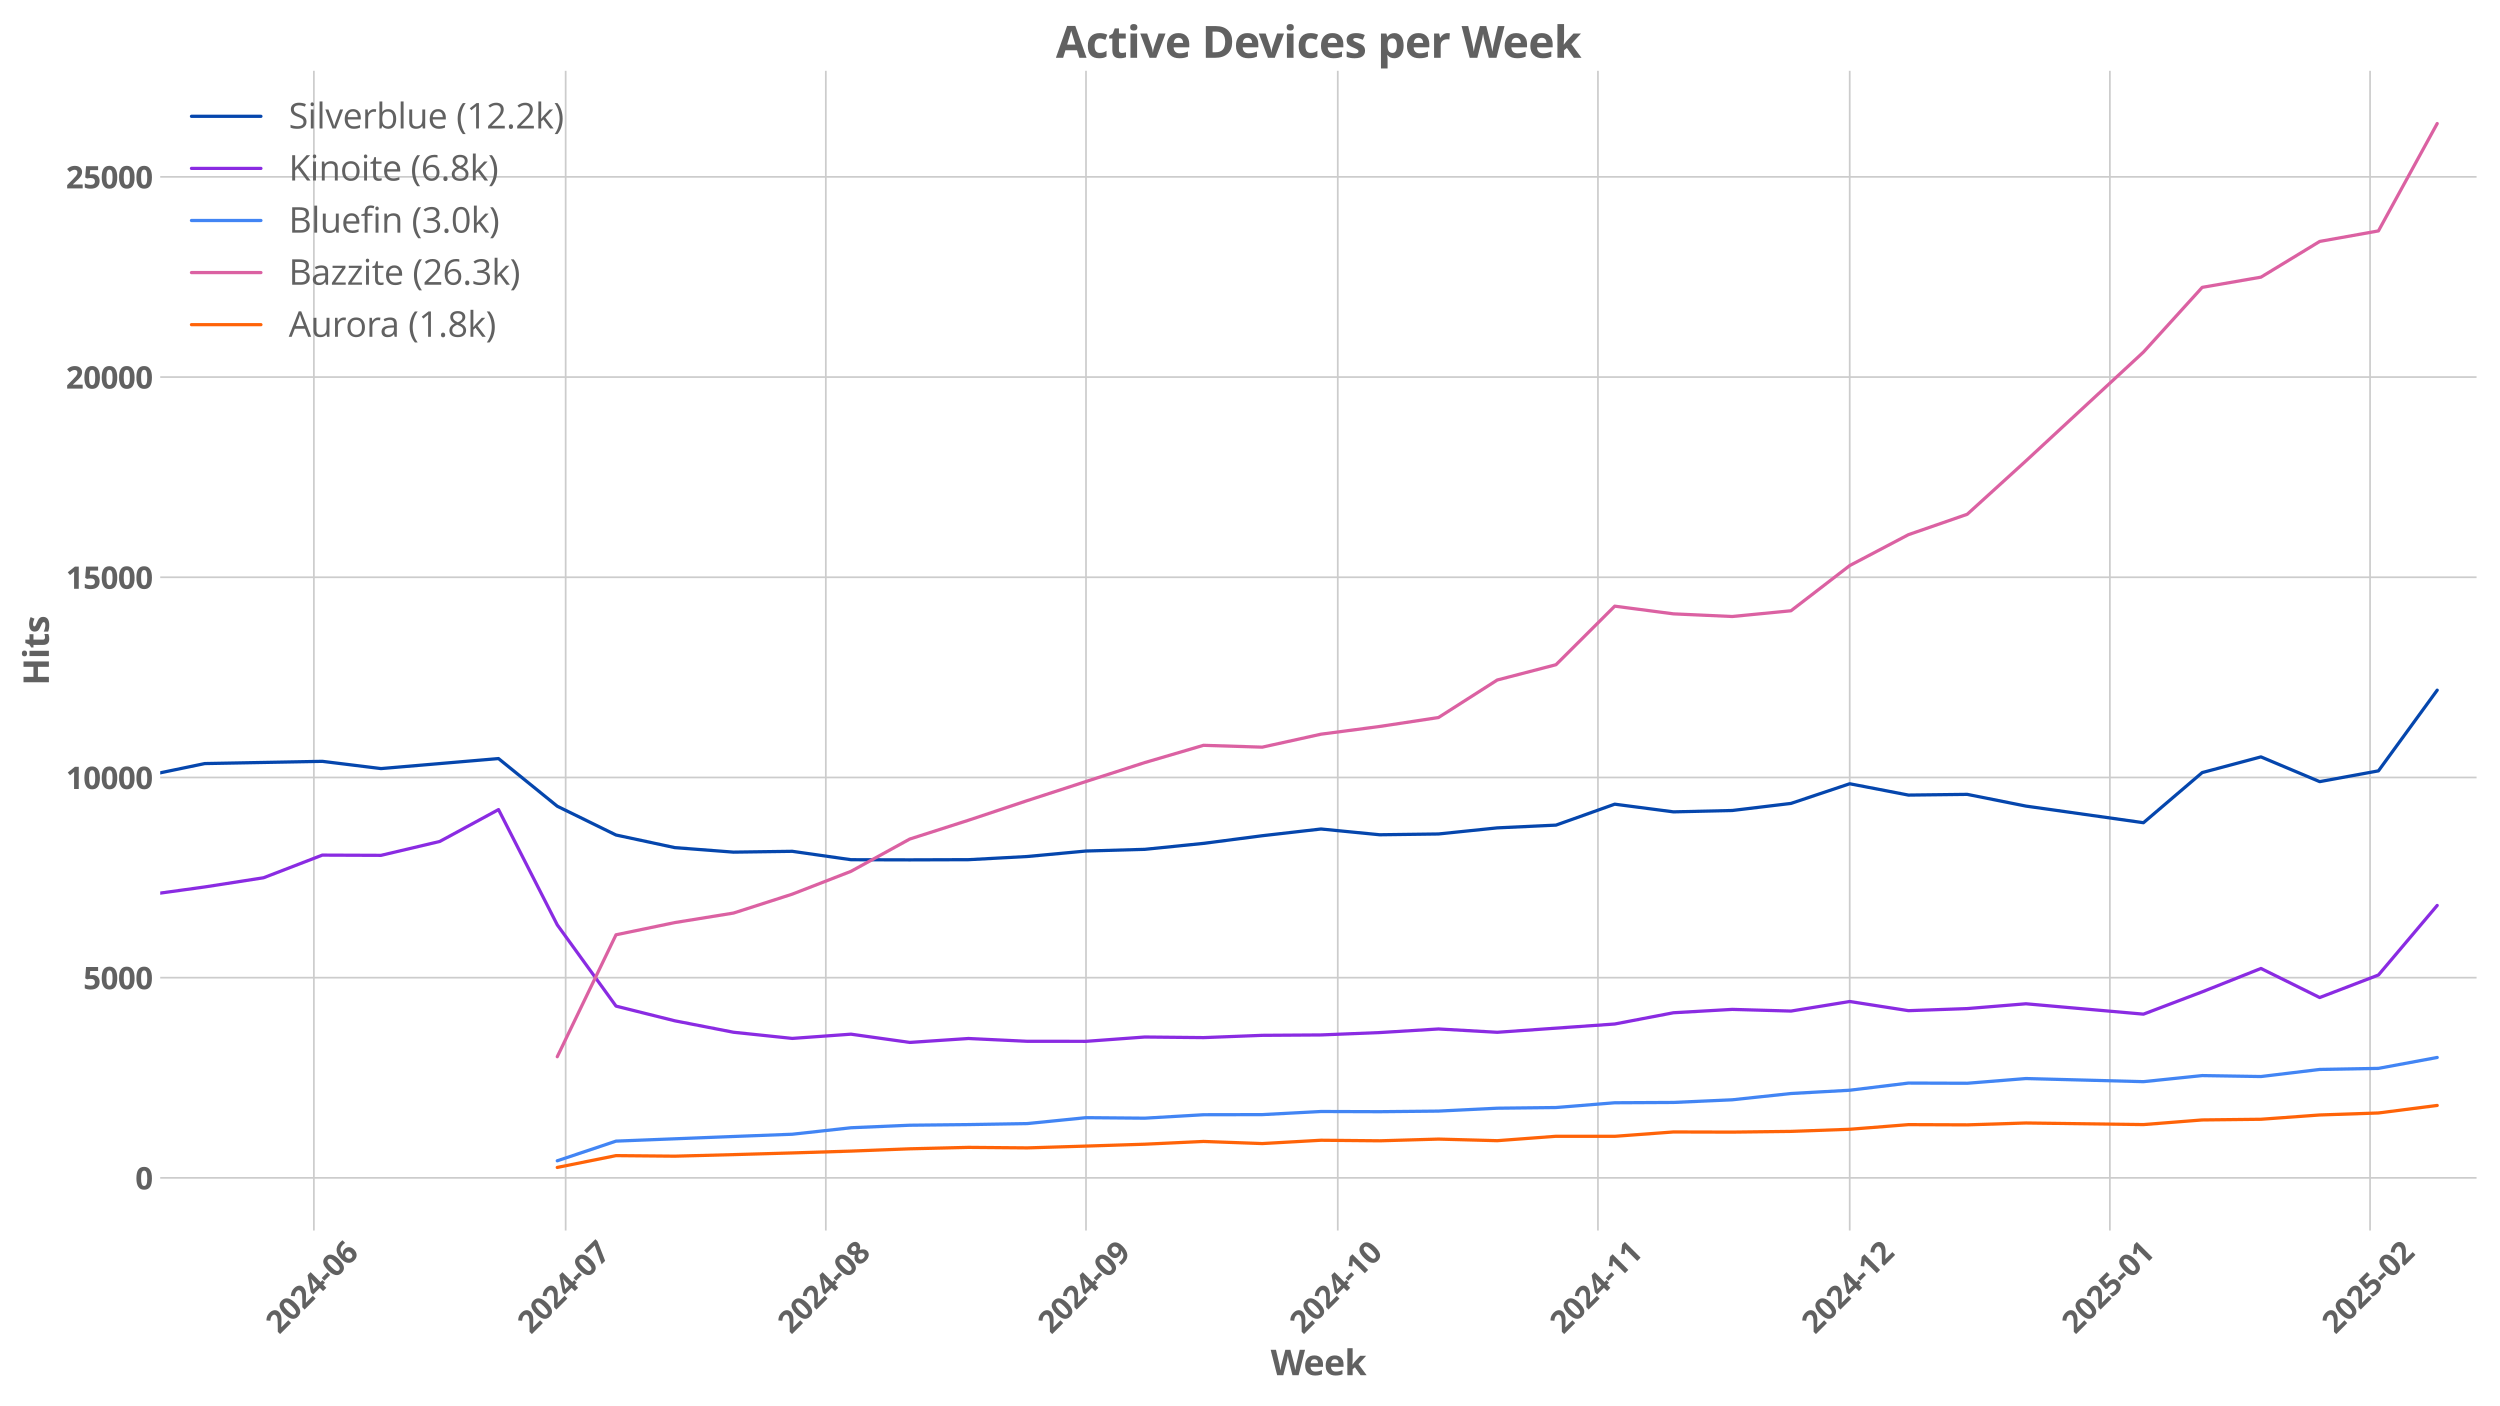 <?xml version="1.0" encoding="utf-8" standalone="no"?>
<!DOCTYPE svg PUBLIC "-//W3C//DTD SVG 1.1//EN"
  "http://www.w3.org/Graphics/SVG/1.1/DTD/svg11.dtd">
<svg xmlns:xlink="http://www.w3.org/1999/xlink" width="1152pt" height="648pt" viewBox="0 0 1152 648" xmlns="http://www.w3.org/2000/svg" version="1.1">
 <defs>
  <style type="text/css">*{stroke-linejoin: round; stroke-linecap: butt}</style>
 </defs>
 <g id="figure_1">
  <g id="patch_1">
   <path d="M 0 648 
L 1152 648 
L 1152 0 
L 0 0 
z
" style="fill: #ffffff"/>
  </g>
  <g id="axes_1">
   <g id="patch_2">
    <path d="M 73.83 567.041 
L 1141.2 567.041 
L 1141.2 32.64 
L 73.83 32.64 
z
" style="fill: #ffffff"/>
   </g>
   <g id="matplotlib.axis_1">
    <g id="xtick_1">
     <g id="line2d_1">
      <path d="M 144.637 567.041 
L 144.637 32.64 
" clip-path="url(#p0c6f067802)" style="fill: none; stroke: #cccccc; stroke-width: 0.8; stroke-linecap: round"/>
     </g>
     <g id="line2d_2"/>
     <g id="text_1">
      <!-- 2024-06 -->
      <g style="fill: #616161" transform="translate(128.665 615.151) rotate(-45) scale(0.14 -0.14)">
       <defs>
        <path id="OpenSans-Bold-32" d="M 3450 0 
L 256 0 
L 256 672 
L 1403 1831 
Q 1913 2353 2069 2554 
Q 2225 2756 2294 2928 
Q 2363 3100 2363 3284 
Q 2363 3559 2211 3693 
Q 2059 3828 1806 3828 
Q 1541 3828 1291 3706 
Q 1041 3584 769 3359 
L 244 3981 
Q 581 4269 803 4387 
Q 1025 4506 1287 4570 
Q 1550 4634 1875 4634 
Q 2303 4634 2631 4478 
Q 2959 4322 3140 4040 
Q 3322 3759 3322 3397 
Q 3322 3081 3211 2804 
Q 3100 2528 2867 2237 
Q 2634 1947 2047 1409 
L 1459 856 
L 1459 813 
L 3450 813 
L 3450 0 
z
" transform="scale(0.016)"/>
        <path id="OpenSans-Bold-30" d="M 3425 2284 
Q 3425 1088 3033 512 
Q 2641 -63 1825 -63 
Q 1034 -63 632 531 
Q 231 1125 231 2284 
Q 231 3494 622 4067 
Q 1013 4641 1825 4641 
Q 2616 4641 3020 4041 
Q 3425 3441 3425 2284 
z
M 1191 2284 
Q 1191 1444 1336 1080 
Q 1481 716 1825 716 
Q 2163 716 2313 1084 
Q 2463 1453 2463 2284 
Q 2463 3125 2311 3492 
Q 2159 3859 1825 3859 
Q 1484 3859 1337 3492 
Q 1191 3125 1191 2284 
z
" transform="scale(0.016)"/>
        <path id="OpenSans-Bold-34" d="M 3553 947 
L 3003 947 
L 3003 0 
L 2059 0 
L 2059 947 
L 109 947 
L 109 1619 
L 2113 4569 
L 3003 4569 
L 3003 1697 
L 3553 1697 
L 3553 947 
z
M 2059 1697 
L 2059 2472 
Q 2059 2666 2075 3034 
Q 2091 3403 2100 3463 
L 2075 3463 
Q 1959 3206 1797 2963 
L 959 1697 
L 2059 1697 
z
" transform="scale(0.016)"/>
        <path id="OpenSans-Bold-2d" d="M 191 1325 
L 191 2106 
L 1869 2106 
L 1869 1325 
L 191 1325 
z
" transform="scale(0.016)"/>
        <path id="OpenSans-Bold-36" d="M 225 1941 
Q 225 3297 798 3959 
Q 1372 4622 2516 4622 
Q 2906 4622 3128 4575 
L 3128 3803 
Q 2850 3866 2578 3866 
Q 2081 3866 1767 3716 
Q 1453 3566 1297 3272 
Q 1141 2978 1113 2438 
L 1153 2438 
Q 1463 2969 2144 2969 
Q 2756 2969 3103 2584 
Q 3450 2200 3450 1522 
Q 3450 791 3037 364 
Q 2625 -63 1894 -63 
Q 1388 -63 1011 171 
Q 634 406 429 856 
Q 225 1306 225 1941 
z
M 1875 709 
Q 2184 709 2350 917 
Q 2516 1125 2516 1509 
Q 2516 1844 2361 2036 
Q 2206 2228 1894 2228 
Q 1600 2228 1392 2037 
Q 1184 1847 1184 1594 
Q 1184 1222 1379 965 
Q 1575 709 1875 709 
z
" transform="scale(0.016)"/>
       </defs>
       <use xlink:href="#OpenSans-Bold-32"/>
       <use xlink:href="#OpenSans-Bold-30" transform="translate(57.08 0)"/>
       <use xlink:href="#OpenSans-Bold-32" transform="translate(114.16 0)"/>
       <use xlink:href="#OpenSans-Bold-34" transform="translate(171.24 0)"/>
       <use xlink:href="#OpenSans-Bold-2d" transform="translate(228.32 0)"/>
       <use xlink:href="#OpenSans-Bold-30" transform="translate(260.498 0)"/>
       <use xlink:href="#OpenSans-Bold-36" transform="translate(317.578 0)"/>
      </g>
     </g>
    </g>
    <g id="xtick_2">
     <g id="line2d_3">
      <path d="M 260.656 567.041 
L 260.656 32.64 
" clip-path="url(#p0c6f067802)" style="fill: none; stroke: #cccccc; stroke-width: 0.8; stroke-linecap: round"/>
     </g>
     <g id="line2d_4"/>
     <g id="text_2">
      <!-- 2024-07 -->
      <g style="fill: #616161" transform="translate(244.683 615.151) rotate(-45) scale(0.14 -0.14)">
       <defs>
        <path id="OpenSans-Bold-37" d="M 709 0 
L 2425 3750 
L 172 3750 
L 172 4563 
L 3450 4563 
L 3450 3956 
L 1722 0 
L 709 0 
z
" transform="scale(0.016)"/>
       </defs>
       <use xlink:href="#OpenSans-Bold-32"/>
       <use xlink:href="#OpenSans-Bold-30" transform="translate(57.08 0)"/>
       <use xlink:href="#OpenSans-Bold-32" transform="translate(114.16 0)"/>
       <use xlink:href="#OpenSans-Bold-34" transform="translate(171.24 0)"/>
       <use xlink:href="#OpenSans-Bold-2d" transform="translate(228.32 0)"/>
       <use xlink:href="#OpenSans-Bold-30" transform="translate(260.498 0)"/>
       <use xlink:href="#OpenSans-Bold-37" transform="translate(317.578 0)"/>
      </g>
     </g>
    </g>
    <g id="xtick_3">
     <g id="line2d_5">
      <path d="M 380.541 567.041 
L 380.541 32.64 
" clip-path="url(#p0c6f067802)" style="fill: none; stroke: #cccccc; stroke-width: 0.8; stroke-linecap: round"/>
     </g>
     <g id="line2d_6"/>
     <g id="text_3">
      <!-- 2024-08 -->
      <g style="fill: #616161" transform="translate(364.569 615.151) rotate(-45) scale(0.14 -0.14)">
       <defs>
        <path id="OpenSans-Bold-38" d="M 1831 4628 
Q 2488 4628 2889 4329 
Q 3291 4031 3291 3525 
Q 3291 3175 3097 2901 
Q 2903 2628 2472 2413 
Q 2984 2138 3207 1839 
Q 3431 1541 3431 1184 
Q 3431 622 2990 279 
Q 2550 -63 1831 -63 
Q 1081 -63 653 256 
Q 225 575 225 1159 
Q 225 1550 433 1853 
Q 641 2156 1100 2388 
Q 709 2634 537 2915 
Q 366 3197 366 3531 
Q 366 4022 772 4325 
Q 1178 4628 1831 4628 
z
M 1119 1216 
Q 1119 947 1306 797 
Q 1494 647 1819 647 
Q 2178 647 2356 801 
Q 2534 956 2534 1209 
Q 2534 1419 2357 1601 
Q 2181 1784 1784 1991 
Q 1119 1684 1119 1216 
z
M 1825 3922 
Q 1578 3922 1426 3795 
Q 1275 3669 1275 3456 
Q 1275 3269 1395 3120 
Q 1516 2972 1831 2816 
Q 2138 2959 2259 3109 
Q 2381 3259 2381 3456 
Q 2381 3672 2225 3797 
Q 2069 3922 1825 3922 
z
" transform="scale(0.016)"/>
       </defs>
       <use xlink:href="#OpenSans-Bold-32"/>
       <use xlink:href="#OpenSans-Bold-30" transform="translate(57.08 0)"/>
       <use xlink:href="#OpenSans-Bold-32" transform="translate(114.16 0)"/>
       <use xlink:href="#OpenSans-Bold-34" transform="translate(171.24 0)"/>
       <use xlink:href="#OpenSans-Bold-2d" transform="translate(228.32 0)"/>
       <use xlink:href="#OpenSans-Bold-30" transform="translate(260.498 0)"/>
       <use xlink:href="#OpenSans-Bold-38" transform="translate(317.578 0)"/>
      </g>
     </g>
    </g>
    <g id="xtick_4">
     <g id="line2d_7">
      <path d="M 500.427 567.041 
L 500.427 32.64 
" clip-path="url(#p0c6f067802)" style="fill: none; stroke: #cccccc; stroke-width: 0.8; stroke-linecap: round"/>
     </g>
     <g id="line2d_8"/>
     <g id="text_4">
      <!-- 2024-09 -->
      <g style="fill: #616161" transform="translate(484.455 615.151) rotate(-45) scale(0.14 -0.14)">
       <defs>
        <path id="OpenSans-Bold-39" d="M 3431 2619 
Q 3431 1269 2862 603 
Q 2294 -63 1141 -63 
Q 734 -63 525 -19 
L 525 756 
Q 788 691 1075 691 
Q 1559 691 1871 833 
Q 2184 975 2350 1279 
Q 2516 1584 2541 2119 
L 2503 2119 
Q 2322 1825 2084 1706 
Q 1847 1588 1491 1588 
Q 894 1588 550 1970 
Q 206 2353 206 3034 
Q 206 3769 623 4195 
Q 1041 4622 1759 4622 
Q 2266 4622 2645 4384 
Q 3025 4147 3228 3695 
Q 3431 3244 3431 2619 
z
M 1778 3847 
Q 1478 3847 1309 3640 
Q 1141 3434 1141 3047 
Q 1141 2716 1294 2522 
Q 1447 2328 1759 2328 
Q 2053 2328 2262 2520 
Q 2472 2713 2472 2963 
Q 2472 3334 2276 3590 
Q 2081 3847 1778 3847 
z
" transform="scale(0.016)"/>
       </defs>
       <use xlink:href="#OpenSans-Bold-32"/>
       <use xlink:href="#OpenSans-Bold-30" transform="translate(57.08 0)"/>
       <use xlink:href="#OpenSans-Bold-32" transform="translate(114.16 0)"/>
       <use xlink:href="#OpenSans-Bold-34" transform="translate(171.24 0)"/>
       <use xlink:href="#OpenSans-Bold-2d" transform="translate(228.32 0)"/>
       <use xlink:href="#OpenSans-Bold-30" transform="translate(260.498 0)"/>
       <use xlink:href="#OpenSans-Bold-39" transform="translate(317.578 0)"/>
      </g>
     </g>
    </g>
    <g id="xtick_5">
     <g id="line2d_9">
      <path d="M 616.446 567.041 
L 616.446 32.64 
" clip-path="url(#p0c6f067802)" style="fill: none; stroke: #cccccc; stroke-width: 0.8; stroke-linecap: round"/>
     </g>
     <g id="line2d_10"/>
     <g id="text_5">
      <!-- 2024-10 -->
      <g style="fill: #616161" transform="translate(600.473 615.151) rotate(-45) scale(0.14 -0.14)">
       <defs>
        <path id="OpenSans-Bold-31" d="M 2644 0 
L 1678 0 
L 1678 2644 
L 1688 3078 
L 1703 3553 
Q 1463 3313 1369 3238 
L 844 2816 
L 378 3397 
L 1850 4569 
L 2644 4569 
L 2644 0 
z
" transform="scale(0.016)"/>
       </defs>
       <use xlink:href="#OpenSans-Bold-32"/>
       <use xlink:href="#OpenSans-Bold-30" transform="translate(57.08 0)"/>
       <use xlink:href="#OpenSans-Bold-32" transform="translate(114.16 0)"/>
       <use xlink:href="#OpenSans-Bold-34" transform="translate(171.24 0)"/>
       <use xlink:href="#OpenSans-Bold-2d" transform="translate(228.32 0)"/>
       <use xlink:href="#OpenSans-Bold-31" transform="translate(260.498 0)"/>
       <use xlink:href="#OpenSans-Bold-30" transform="translate(317.578 0)"/>
      </g>
     </g>
    </g>
    <g id="xtick_6">
     <g id="line2d_11">
      <path d="M 736.331 567.041 
L 736.331 32.64 
" clip-path="url(#p0c6f067802)" style="fill: none; stroke: #cccccc; stroke-width: 0.8; stroke-linecap: round"/>
     </g>
     <g id="line2d_12"/>
     <g id="text_6">
      <!-- 2024-11 -->
      <g style="fill: #616161" transform="translate(720.359 615.151) rotate(-45) scale(0.14 -0.14)">
       <use xlink:href="#OpenSans-Bold-32"/>
       <use xlink:href="#OpenSans-Bold-30" transform="translate(57.08 0)"/>
       <use xlink:href="#OpenSans-Bold-32" transform="translate(114.16 0)"/>
       <use xlink:href="#OpenSans-Bold-34" transform="translate(171.24 0)"/>
       <use xlink:href="#OpenSans-Bold-2d" transform="translate(228.32 0)"/>
       <use xlink:href="#OpenSans-Bold-31" transform="translate(260.498 0)"/>
       <use xlink:href="#OpenSans-Bold-31" transform="translate(317.578 0)"/>
      </g>
     </g>
    </g>
    <g id="xtick_7">
     <g id="line2d_13">
      <path d="M 852.35 567.041 
L 852.35 32.64 
" clip-path="url(#p0c6f067802)" style="fill: none; stroke: #cccccc; stroke-width: 0.8; stroke-linecap: round"/>
     </g>
     <g id="line2d_14"/>
     <g id="text_7">
      <!-- 2024-12 -->
      <g style="fill: #616161" transform="translate(836.378 615.151) rotate(-45) scale(0.14 -0.14)">
       <use xlink:href="#OpenSans-Bold-32"/>
       <use xlink:href="#OpenSans-Bold-30" transform="translate(57.08 0)"/>
       <use xlink:href="#OpenSans-Bold-32" transform="translate(114.16 0)"/>
       <use xlink:href="#OpenSans-Bold-34" transform="translate(171.24 0)"/>
       <use xlink:href="#OpenSans-Bold-2d" transform="translate(228.32 0)"/>
       <use xlink:href="#OpenSans-Bold-31" transform="translate(260.498 0)"/>
       <use xlink:href="#OpenSans-Bold-32" transform="translate(317.578 0)"/>
      </g>
     </g>
    </g>
    <g id="xtick_8">
     <g id="line2d_15">
      <path d="M 972.236 567.041 
L 972.236 32.64 
" clip-path="url(#p0c6f067802)" style="fill: none; stroke: #cccccc; stroke-width: 0.8; stroke-linecap: round"/>
     </g>
     <g id="line2d_16"/>
     <g id="text_8">
      <!-- 2025-01 -->
      <g style="fill: #616161" transform="translate(956.263 615.151) rotate(-45) scale(0.14 -0.14)">
       <defs>
        <path id="OpenSans-Bold-35" d="M 1919 2919 
Q 2581 2919 2973 2547 
Q 3366 2175 3366 1528 
Q 3366 763 2894 350 
Q 2422 -63 1544 -63 
Q 781 -63 313 184 
L 313 1019 
Q 559 888 887 805 
Q 1216 722 1509 722 
Q 2394 722 2394 1447 
Q 2394 2138 1478 2138 
Q 1313 2138 1113 2105 
Q 913 2072 788 2034 
L 403 2241 
L 575 4569 
L 3053 4569 
L 3053 3750 
L 1422 3750 
L 1338 2853 
L 1447 2875 
Q 1638 2919 1919 2919 
z
" transform="scale(0.016)"/>
       </defs>
       <use xlink:href="#OpenSans-Bold-32"/>
       <use xlink:href="#OpenSans-Bold-30" transform="translate(57.08 0)"/>
       <use xlink:href="#OpenSans-Bold-32" transform="translate(114.16 0)"/>
       <use xlink:href="#OpenSans-Bold-35" transform="translate(171.24 0)"/>
       <use xlink:href="#OpenSans-Bold-2d" transform="translate(228.32 0)"/>
       <use xlink:href="#OpenSans-Bold-30" transform="translate(260.498 0)"/>
       <use xlink:href="#OpenSans-Bold-31" transform="translate(317.578 0)"/>
      </g>
     </g>
    </g>
    <g id="xtick_9">
     <g id="line2d_17">
      <path d="M 1092.121 567.041 
L 1092.121 32.64 
" clip-path="url(#p0c6f067802)" style="fill: none; stroke: #cccccc; stroke-width: 0.8; stroke-linecap: round"/>
     </g>
     <g id="line2d_18"/>
     <g id="text_9">
      <!-- 2025-02 -->
      <g style="fill: #616161" transform="translate(1076.149 615.151) rotate(-45) scale(0.14 -0.14)">
       <use xlink:href="#OpenSans-Bold-32"/>
       <use xlink:href="#OpenSans-Bold-30" transform="translate(57.08 0)"/>
       <use xlink:href="#OpenSans-Bold-32" transform="translate(114.16 0)"/>
       <use xlink:href="#OpenSans-Bold-35" transform="translate(171.24 0)"/>
       <use xlink:href="#OpenSans-Bold-2d" transform="translate(228.32 0)"/>
       <use xlink:href="#OpenSans-Bold-30" transform="translate(260.498 0)"/>
       <use xlink:href="#OpenSans-Bold-32" transform="translate(317.578 0)"/>
      </g>
     </g>
    </g>
    <g id="text_10">
     <!-- Week -->
     <g style="fill: #616161" transform="translate(585.526 633.687) scale(0.16 -0.16)">
      <defs>
       <path id="OpenSans-Bold-57" d="M 5025 0 
L 3922 0 
L 3303 2400 
Q 3269 2528 3186 2929 
Q 3103 3331 3091 3469 
Q 3072 3300 2997 2926 
Q 2922 2553 2881 2394 
L 2266 0 
L 1166 0 
L 0 4569 
L 953 4569 
L 1538 2075 
Q 1691 1384 1759 878 
Q 1778 1056 1845 1429 
Q 1913 1803 1972 2009 
L 2638 4569 
L 3553 4569 
L 4219 2009 
Q 4263 1838 4328 1484 
Q 4394 1131 4428 878 
Q 4459 1122 4528 1486 
Q 4597 1850 4653 2075 
L 5234 4569 
L 6188 4569 
L 5025 0 
z
" transform="scale(0.016)"/>
       <path id="OpenSans-Bold-65" d="M 1947 2881 
Q 1644 2881 1472 2689 
Q 1300 2497 1275 2144 
L 2613 2144 
Q 2606 2497 2428 2689 
Q 2250 2881 1947 2881 
z
M 2081 -63 
Q 1238 -63 763 403 
Q 288 869 288 1722 
Q 288 2600 727 3079 
Q 1166 3559 1941 3559 
Q 2681 3559 3093 3137 
Q 3506 2716 3506 1972 
L 3506 1509 
L 1253 1509 
Q 1269 1103 1494 875 
Q 1719 647 2125 647 
Q 2441 647 2722 712 
Q 3003 778 3309 922 
L 3309 184 
Q 3059 59 2775 -2 
Q 2491 -63 2081 -63 
z
" transform="scale(0.016)"/>
       <path id="OpenSans-Bold-6b" d="M 1416 1900 
L 1831 2431 
L 2809 3494 
L 3884 3494 
L 2497 1978 
L 3969 0 
L 2869 0 
L 1863 1416 
L 1453 1088 
L 1453 0 
L 500 0 
L 500 4863 
L 1453 4863 
L 1453 2694 
L 1403 1900 
L 1416 1900 
z
" transform="scale(0.016)"/>
      </defs>
      <use xlink:href="#OpenSans-Bold-57"/>
      <use xlink:href="#OpenSans-Bold-65" transform="translate(94.68 0)"/>
      <use xlink:href="#OpenSans-Bold-65" transform="translate(153.762 0)"/>
      <use xlink:href="#OpenSans-Bold-6b" transform="translate(212.844 0)"/>
     </g>
    </g>
   </g>
   <g id="matplotlib.axis_2">
    <g id="ytick_1">
     <g id="line2d_19">
      <path d="M 73.83 542.769 
L 1141.2 542.769 
" clip-path="url(#p0c6f067802)" style="fill: none; stroke: #cccccc; stroke-width: 0.8; stroke-linecap: round"/>
     </g>
     <g id="line2d_20"/>
     <g id="text_11">
      <!-- 0 -->
      <g style="fill: #616161" transform="translate(62.339 548.088) scale(0.14 -0.14)">
       <use xlink:href="#OpenSans-Bold-30"/>
      </g>
     </g>
    </g>
    <g id="ytick_2">
     <g id="line2d_21">
      <path d="M 73.83 450.513 
L 1141.2 450.513 
" clip-path="url(#p0c6f067802)" style="fill: none; stroke: #cccccc; stroke-width: 0.8; stroke-linecap: round"/>
     </g>
     <g id="line2d_22"/>
     <g id="text_12">
      <!-- 5000 -->
      <g style="fill: #616161" transform="translate(38.366 455.832) scale(0.14 -0.14)">
       <use xlink:href="#OpenSans-Bold-35"/>
       <use xlink:href="#OpenSans-Bold-30" transform="translate(57.08 0)"/>
       <use xlink:href="#OpenSans-Bold-30" transform="translate(114.16 0)"/>
       <use xlink:href="#OpenSans-Bold-30" transform="translate(171.24 0)"/>
      </g>
     </g>
    </g>
    <g id="ytick_3">
     <g id="line2d_23">
      <path d="M 73.83 358.257 
L 1141.2 358.257 
" clip-path="url(#p0c6f067802)" style="fill: none; stroke: #cccccc; stroke-width: 0.8; stroke-linecap: round"/>
     </g>
     <g id="line2d_24"/>
     <g id="text_13">
      <!-- 10000 -->
      <g style="fill: #616161" transform="translate(30.375 363.576) scale(0.14 -0.14)">
       <use xlink:href="#OpenSans-Bold-31"/>
       <use xlink:href="#OpenSans-Bold-30" transform="translate(57.08 0)"/>
       <use xlink:href="#OpenSans-Bold-30" transform="translate(114.16 0)"/>
       <use xlink:href="#OpenSans-Bold-30" transform="translate(171.24 0)"/>
       <use xlink:href="#OpenSans-Bold-30" transform="translate(228.32 0)"/>
      </g>
     </g>
    </g>
    <g id="ytick_4">
     <g id="line2d_25">
      <path d="M 73.83 266.001 
L 1141.2 266.001 
" clip-path="url(#p0c6f067802)" style="fill: none; stroke: #cccccc; stroke-width: 0.8; stroke-linecap: round"/>
     </g>
     <g id="line2d_26"/>
     <g id="text_14">
      <!-- 15000 -->
      <g style="fill: #616161" transform="translate(30.375 271.32) scale(0.14 -0.14)">
       <use xlink:href="#OpenSans-Bold-31"/>
       <use xlink:href="#OpenSans-Bold-35" transform="translate(57.08 0)"/>
       <use xlink:href="#OpenSans-Bold-30" transform="translate(114.16 0)"/>
       <use xlink:href="#OpenSans-Bold-30" transform="translate(171.24 0)"/>
       <use xlink:href="#OpenSans-Bold-30" transform="translate(228.32 0)"/>
      </g>
     </g>
    </g>
    <g id="ytick_5">
     <g id="line2d_27">
      <path d="M 73.83 173.745 
L 1141.2 173.745 
" clip-path="url(#p0c6f067802)" style="fill: none; stroke: #cccccc; stroke-width: 0.8; stroke-linecap: round"/>
     </g>
     <g id="line2d_28"/>
     <g id="text_15">
      <!-- 20000 -->
      <g style="fill: #616161" transform="translate(30.375 179.064) scale(0.14 -0.14)">
       <use xlink:href="#OpenSans-Bold-32"/>
       <use xlink:href="#OpenSans-Bold-30" transform="translate(57.08 0)"/>
       <use xlink:href="#OpenSans-Bold-30" transform="translate(114.16 0)"/>
       <use xlink:href="#OpenSans-Bold-30" transform="translate(171.24 0)"/>
       <use xlink:href="#OpenSans-Bold-30" transform="translate(228.32 0)"/>
      </g>
     </g>
    </g>
    <g id="ytick_6">
     <g id="line2d_29">
      <path d="M 73.83 81.489 
L 1141.2 81.489 
" clip-path="url(#p0c6f067802)" style="fill: none; stroke: #cccccc; stroke-width: 0.8; stroke-linecap: round"/>
     </g>
     <g id="line2d_30"/>
     <g id="text_16">
      <!-- 25000 -->
      <g style="fill: #616161" transform="translate(30.375 86.808) scale(0.14 -0.14)">
       <use xlink:href="#OpenSans-Bold-32"/>
       <use xlink:href="#OpenSans-Bold-35" transform="translate(57.08 0)"/>
       <use xlink:href="#OpenSans-Bold-30" transform="translate(114.16 0)"/>
       <use xlink:href="#OpenSans-Bold-30" transform="translate(171.24 0)"/>
       <use xlink:href="#OpenSans-Bold-30" transform="translate(228.32 0)"/>
      </g>
     </g>
    </g>
    <g id="text_17">
     <!-- Hits -->
     <g style="fill: #616161" transform="translate(22.53 315.852) rotate(-90) scale(0.16 -0.16)">
      <defs>
       <path id="OpenSans-Bold-48" d="M 4319 0 
L 3353 0 
L 3353 1972 
L 1544 1972 
L 1544 0 
L 575 0 
L 575 4569 
L 1544 4569 
L 1544 2778 
L 3353 2778 
L 3353 4569 
L 4319 4569 
L 4319 0 
z
" transform="scale(0.016)"/>
       <path id="OpenSans-Bold-69" d="M 459 4397 
Q 459 4863 978 4863 
Q 1497 4863 1497 4397 
Q 1497 4175 1367 4051 
Q 1238 3928 978 3928 
Q 459 3928 459 4397 
z
M 1453 0 
L 500 0 
L 500 3494 
L 1453 3494 
L 1453 0 
z
" transform="scale(0.016)"/>
       <path id="OpenSans-Bold-74" d="M 1972 697 
Q 2222 697 2572 806 
L 2572 97 
Q 2216 -63 1697 -63 
Q 1125 -63 864 226 
Q 603 516 603 1094 
L 603 2778 
L 147 2778 
L 147 3181 
L 672 3500 
L 947 4238 
L 1556 4238 
L 1556 3494 
L 2534 3494 
L 2534 2778 
L 1556 2778 
L 1556 1094 
Q 1556 891 1670 794 
Q 1784 697 1972 697 
z
" transform="scale(0.016)"/>
       <path id="OpenSans-Bold-73" d="M 2938 1038 
Q 2938 500 2564 218 
Q 2191 -63 1447 -63 
Q 1066 -63 797 -11 
Q 528 41 294 141 
L 294 928 
Q 559 803 892 718 
Q 1225 634 1478 634 
Q 1997 634 1997 934 
Q 1997 1047 1928 1117 
Q 1859 1188 1690 1277 
Q 1522 1366 1241 1484 
Q 838 1653 648 1797 
Q 459 1941 373 2127 
Q 288 2313 288 2584 
Q 288 3050 648 3304 
Q 1009 3559 1672 3559 
Q 2303 3559 2900 3284 
L 2613 2597 
Q 2350 2709 2122 2781 
Q 1894 2853 1656 2853 
Q 1234 2853 1234 2625 
Q 1234 2497 1370 2403 
Q 1506 2309 1966 2125 
Q 2375 1959 2565 1815 
Q 2756 1672 2847 1484 
Q 2938 1297 2938 1038 
z
" transform="scale(0.016)"/>
      </defs>
      <use xlink:href="#OpenSans-Bold-48"/>
      <use xlink:href="#OpenSans-Bold-69" transform="translate(76.514 0)"/>
      <use xlink:href="#OpenSans-Bold-74" transform="translate(107.031 0)"/>
      <use xlink:href="#OpenSans-Bold-73" transform="translate(150.439 0)"/>
     </g>
    </g>
   </g>
   <g id="line2d_31">
    <path d="M -1 359.088 
L 13.149 350.36 
L 40.22 351.67 
L 67.291 357.482 
L 94.362 351.854 
L 148.504 350.821 
L 175.575 354.161 
L 229.717 349.548 
L 256.788 371.505 
L 283.859 384.771 
L 310.93 390.583 
L 338.001 392.668 
L 365.072 392.281 
L 392.143 396.156 
L 419.214 396.23 
L 446.285 396.137 
L 473.356 394.68 
L 500.427 392.152 
L 527.498 391.377 
L 554.569 388.628 
L 581.64 385.103 
L 608.711 382.004 
L 635.782 384.661 
L 662.853 384.292 
L 689.924 381.487 
L 716.995 380.214 
L 744.066 370.564 
L 771.137 374.107 
L 798.208 373.479 
L 825.279 370.213 
L 852.35 361.154 
L 879.421 366.376 
L 906.492 366.043 
L 933.563 371.45 
L 987.705 379.107 
L 1014.776 356.006 
L 1041.847 348.773 
L 1068.918 360.176 
L 1095.989 355.213 
L 1123.06 318.033 
L 1123.06 318.033 
" clip-path="url(#p0c6f067802)" style="fill: none; stroke: #0546ad; stroke-width: 1.5; stroke-linecap: round"/>
   </g>
   <g id="line2d_32">
    <path d="M -1 427.784 
L 13.149 417.504 
L 40.22 413.168 
L 67.291 412.448 
L 94.362 408.703 
L 121.433 404.477 
L 148.504 394.034 
L 175.575 394.145 
L 202.646 387.742 
L 229.717 373.055 
L 256.788 426.176 
L 283.859 463.613 
L 310.93 470.385 
L 338.001 475.662 
L 365.072 478.503 
L 392.143 476.547 
L 419.214 480.348 
L 446.285 478.54 
L 473.356 479.832 
L 500.427 479.85 
L 527.498 477.857 
L 554.569 478.134 
L 581.64 477.083 
L 608.711 476.898 
L 635.782 475.809 
L 662.853 474.149 
L 689.924 475.68 
L 744.066 471.861 
L 771.137 466.676 
L 798.208 465.126 
L 825.279 465.901 
L 852.35 461.491 
L 879.421 465.717 
L 906.492 464.757 
L 933.563 462.543 
L 987.705 467.322 
L 1014.776 457.045 
L 1041.847 446.269 
L 1068.918 459.665 
L 1095.989 449.277 
L 1123.06 417.227 
L 1123.06 417.227 
" clip-path="url(#p0c6f067802)" style="fill: none; stroke: #8a2be2; stroke-width: 1.5; stroke-linecap: round"/>
   </g>
   <g id="line2d_33">
    <path d="M 256.788 534.89 
L 283.859 525.831 
L 310.93 524.76 
L 338.001 523.69 
L 365.072 522.657 
L 392.143 519.668 
L 419.214 518.505 
L 446.285 518.21 
L 473.356 517.749 
L 500.427 515.018 
L 527.498 515.258 
L 554.569 513.671 
L 581.64 513.616 
L 608.711 512.177 
L 635.782 512.269 
L 662.853 511.992 
L 689.924 510.664 
L 716.995 510.35 
L 744.066 508.154 
L 771.137 508.007 
L 798.208 506.789 
L 825.279 503.892 
L 852.35 502.379 
L 879.421 499.076 
L 906.492 499.169 
L 933.563 496.991 
L 987.705 498.431 
L 1014.776 495.626 
L 1041.847 496.069 
L 1068.918 492.803 
L 1095.989 492.305 
L 1123.06 487.286 
" clip-path="url(#p0c6f067802)" style="fill: none; stroke: #4285f4; stroke-width: 1.5; stroke-linecap: round"/>
   </g>
   <g id="line2d_34">
    <path d="M 256.788 486.935 
L 283.859 430.752 
L 310.93 425.124 
L 338.001 420.733 
L 365.072 412.024 
L 392.143 401.507 
L 419.214 386.635 
L 446.285 377.963 
L 473.356 368.922 
L 500.427 360.121 
L 527.498 351.393 
L 554.569 343.441 
L 581.64 344.289 
L 608.711 338.311 
L 635.782 334.75 
L 662.853 330.636 
L 689.924 313.347 
L 716.995 306.299 
L 744.066 279.323 
L 771.137 282.866 
L 798.208 284.083 
L 825.279 281.445 
L 852.35 260.613 
L 879.421 246.369 
L 906.492 236.977 
L 933.563 212.364 
L 987.705 162.232 
L 1014.776 132.415 
L 1041.847 127.71 
L 1068.918 111.251 
L 1095.989 106.399 
L 1123.06 56.931 
" clip-path="url(#p0c6f067802)" style="fill: none; stroke: #db61a2; stroke-width: 1.5; stroke-linecap: round"/>
   </g>
   <g id="line2d_35">
    <path d="M 256.788 537.953 
L 283.859 532.51 
L 310.93 532.768 
L 338.001 532.049 
L 365.072 531.274 
L 392.143 530.425 
L 419.214 529.373 
L 446.285 528.709 
L 473.356 528.949 
L 500.427 528.118 
L 527.498 527.251 
L 554.569 525.978 
L 581.64 526.956 
L 608.711 525.425 
L 635.782 525.683 
L 662.853 524.89 
L 689.924 525.628 
L 716.995 523.598 
L 744.066 523.616 
L 771.137 521.605 
L 798.208 521.679 
L 825.279 521.347 
L 852.35 520.369 
L 879.421 518.229 
L 906.492 518.339 
L 933.563 517.472 
L 987.705 518.21 
L 1014.776 516.07 
L 1041.847 515.756 
L 1068.918 513.782 
L 1095.989 512.859 
L 1123.06 509.391 
" clip-path="url(#p0c6f067802)" style="fill: none; stroke: #ff6308; stroke-width: 1.5; stroke-linecap: round"/>
   </g>
   <g id="patch_3">
    <path d="M 73.83 567.041 
L 73.83 32.64 
" style="fill: none"/>
   </g>
   <g id="patch_4">
    <path d="M 1141.2 567.041 
L 1141.2 32.64 
" style="fill: none"/>
   </g>
   <g id="patch_5">
    <path d="M 73.83 567.041 
L 1141.2 567.041 
" style="fill: none"/>
   </g>
   <g id="patch_6">
    <path d="M 73.83 32.64 
L 1141.2 32.64 
" style="fill: none"/>
   </g>
   <g id="text_18">
    <!-- Active Devices per Week -->
    <g style="fill: #616161" transform="translate(486.554 26.64) scale(0.2 -0.2)">
     <defs>
      <path id="OpenSans-Bold-41" d="M 3372 0 
L 3041 1088 
L 1375 1088 
L 1044 0 
L 0 0 
L 1613 4588 
L 2797 4588 
L 4416 0 
L 3372 0 
z
M 2809 1900 
Q 2350 3378 2292 3572 
Q 2234 3766 2209 3878 
Q 2106 3478 1619 1900 
L 2809 1900 
z
" transform="scale(0.016)"/>
      <path id="OpenSans-Bold-63" d="M 1919 -63 
Q 288 -63 288 1728 
Q 288 2619 731 3089 
Q 1175 3559 2003 3559 
Q 2609 3559 3091 3322 
L 2809 2584 
Q 2584 2675 2390 2733 
Q 2197 2791 2003 2791 
Q 1259 2791 1259 1734 
Q 1259 709 2003 709 
Q 2278 709 2512 782 
Q 2747 856 2981 1013 
L 2981 197 
Q 2750 50 2514 -6 
Q 2278 -63 1919 -63 
z
" transform="scale(0.016)"/>
      <path id="OpenSans-Bold-76" d="M 1331 0 
L 0 3494 
L 997 3494 
L 1672 1503 
Q 1784 1125 1813 788 
L 1831 788 
Q 1847 1088 1972 1503 
L 2644 3494 
L 3641 3494 
L 2309 0 
L 1331 0 
z
" transform="scale(0.016)"/>
      <path id="OpenSans-Bold-20" transform="scale(0.016)"/>
      <path id="OpenSans-Bold-44" d="M 4366 2328 
Q 4366 1200 3723 600 
Q 3081 0 1869 0 
L 575 0 
L 575 4569 
L 2009 4569 
Q 3128 4569 3747 3978 
Q 4366 3388 4366 2328 
z
M 3359 2303 
Q 3359 3775 2059 3775 
L 1544 3775 
L 1544 800 
L 1959 800 
Q 3359 800 3359 2303 
z
" transform="scale(0.016)"/>
      <path id="OpenSans-Bold-70" d="M 2419 -63 
Q 1803 -63 1453 384 
L 1403 384 
Q 1453 -53 1453 -122 
L 1453 -1538 
L 500 -1538 
L 500 3494 
L 1275 3494 
L 1409 3041 
L 1453 3041 
Q 1788 3559 2444 3559 
Q 3063 3559 3413 3081 
Q 3763 2603 3763 1753 
Q 3763 1194 3598 781 
Q 3434 369 3131 153 
Q 2828 -63 2419 -63 
z
M 2138 2797 
Q 1784 2797 1621 2580 
Q 1459 2363 1453 1863 
L 1453 1759 
Q 1453 1197 1620 953 
Q 1788 709 2150 709 
Q 2791 709 2791 1766 
Q 2791 2281 2633 2539 
Q 2475 2797 2138 2797 
z
" transform="scale(0.016)"/>
      <path id="OpenSans-Bold-72" d="M 2450 3559 
Q 2644 3559 2772 3531 
L 2700 2638 
Q 2584 2669 2419 2669 
Q 1963 2669 1708 2434 
Q 1453 2200 1453 1778 
L 1453 0 
L 500 0 
L 500 3494 
L 1222 3494 
L 1363 2906 
L 1409 2906 
Q 1572 3200 1848 3379 
Q 2125 3559 2450 3559 
z
" transform="scale(0.016)"/>
     </defs>
     <use xlink:href="#OpenSans-Bold-41"/>
     <use xlink:href="#OpenSans-Bold-63" transform="translate(68.994 0)"/>
     <use xlink:href="#OpenSans-Bold-74" transform="translate(120.41 0)"/>
     <use xlink:href="#OpenSans-Bold-69" transform="translate(163.818 0)"/>
     <use xlink:href="#OpenSans-Bold-76" transform="translate(194.336 0)"/>
     <use xlink:href="#OpenSans-Bold-65" transform="translate(251.221 0)"/>
     <use xlink:href="#OpenSans-Bold-20" transform="translate(310.303 0)"/>
     <use xlink:href="#OpenSans-Bold-44" transform="translate(336.279 0)"/>
     <use xlink:href="#OpenSans-Bold-65" transform="translate(410.303 0)"/>
     <use xlink:href="#OpenSans-Bold-76" transform="translate(467.385 0)"/>
     <use xlink:href="#OpenSans-Bold-69" transform="translate(524.27 0)"/>
     <use xlink:href="#OpenSans-Bold-63" transform="translate(554.787 0)"/>
     <use xlink:href="#OpenSans-Bold-65" transform="translate(606.203 0)"/>
     <use xlink:href="#OpenSans-Bold-73" transform="translate(665.285 0)"/>
     <use xlink:href="#OpenSans-Bold-20" transform="translate(714.992 0)"/>
     <use xlink:href="#OpenSans-Bold-70" transform="translate(740.969 0)"/>
     <use xlink:href="#OpenSans-Bold-65" transform="translate(804.25 0)"/>
     <use xlink:href="#OpenSans-Bold-72" transform="translate(863.332 0)"/>
     <use xlink:href="#OpenSans-Bold-20" transform="translate(908.742 0)"/>
     <use xlink:href="#OpenSans-Bold-57" transform="translate(934.719 0)"/>
     <use xlink:href="#OpenSans-Bold-65" transform="translate(1029.398 0)"/>
     <use xlink:href="#OpenSans-Bold-65" transform="translate(1088.48 0)"/>
     <use xlink:href="#OpenSans-Bold-6b" transform="translate(1147.562 0)"/>
    </g>
   </g>
   <g id="legend_1">
    <g id="line2d_36">
     <path d="M 88.23 53.597 
L 104.23 53.597 
L 120.23 53.597 
" style="fill: none; stroke: #0546ad; stroke-width: 1.5; stroke-linecap: round"/>
    </g>
    <g id="text_19">
     <!-- Silverblue (12.2k) -->
     <g style="fill: #616161" transform="translate(133.03 59.197) scale(0.16 -0.16)">
      <defs>
       <path id="OpenSans-53" d="M 3206 1216 
Q 3206 613 2768 275 
Q 2331 -63 1581 -63 
Q 769 -63 331 147 
L 331 659 
Q 613 541 944 472 
Q 1275 403 1600 403 
Q 2131 403 2400 604 
Q 2669 806 2669 1166 
Q 2669 1403 2573 1554 
Q 2478 1706 2254 1834 
Q 2031 1963 1575 2125 
Q 938 2353 664 2665 
Q 391 2978 391 3481 
Q 391 4009 787 4321 
Q 1184 4634 1838 4634 
Q 2519 4634 3091 4384 
L 2925 3922 
Q 2359 4159 1825 4159 
Q 1403 4159 1165 3978 
Q 928 3797 928 3475 
Q 928 3238 1015 3086 
Q 1103 2934 1311 2807 
Q 1519 2681 1947 2528 
Q 2666 2272 2936 1978 
Q 3206 1684 3206 1216 
z
" transform="scale(0.016)"/>
       <path id="OpenSans-69" d="M 1069 0 
L 550 0 
L 550 3425 
L 1069 3425 
L 1069 0 
z
M 506 4353 
Q 506 4531 593 4614 
Q 681 4697 813 4697 
Q 938 4697 1028 4612 
Q 1119 4528 1119 4353 
Q 1119 4178 1028 4092 
Q 938 4006 813 4006 
Q 681 4006 593 4092 
Q 506 4178 506 4353 
z
" transform="scale(0.016)"/>
       <path id="OpenSans-6c" d="M 1069 0 
L 550 0 
L 550 4863 
L 1069 4863 
L 1069 0 
z
" transform="scale(0.016)"/>
       <path id="OpenSans-76" d="M 1300 0 
L 0 3425 
L 556 3425 
L 1294 1394 
Q 1544 681 1588 469 
L 1613 469 
Q 1647 634 1830 1154 
Q 2013 1675 2650 3425 
L 3206 3425 
L 1906 0 
L 1300 0 
z
" transform="scale(0.016)"/>
       <path id="OpenSans-65" d="M 1997 -63 
Q 1238 -63 798 400 
Q 359 863 359 1684 
Q 359 2513 767 3000 
Q 1175 3488 1863 3488 
Q 2506 3488 2881 3064 
Q 3256 2641 3256 1947 
L 3256 1619 
L 897 1619 
Q 913 1016 1202 703 
Q 1491 391 2016 391 
Q 2569 391 3109 622 
L 3109 159 
Q 2834 41 2589 -11 
Q 2344 -63 1997 -63 
z
M 1856 3053 
Q 1444 3053 1198 2784 
Q 953 2516 909 2041 
L 2700 2041 
Q 2700 2531 2481 2792 
Q 2263 3053 1856 3053 
z
" transform="scale(0.016)"/>
       <path id="OpenSans-72" d="M 2113 3488 
Q 2341 3488 2522 3450 
L 2450 2969 
Q 2238 3016 2075 3016 
Q 1659 3016 1364 2678 
Q 1069 2341 1069 1838 
L 1069 0 
L 550 0 
L 550 3425 
L 978 3425 
L 1038 2791 
L 1063 2791 
Q 1253 3125 1522 3306 
Q 1791 3488 2113 3488 
z
" transform="scale(0.016)"/>
       <path id="OpenSans-62" d="M 2144 3481 
Q 2819 3481 3192 3020 
Q 3566 2559 3566 1716 
Q 3566 872 3189 404 
Q 2813 -63 2144 -63 
Q 1809 -63 1532 60 
Q 1256 184 1069 441 
L 1031 441 
L 922 0 
L 550 0 
L 550 4863 
L 1069 4863 
L 1069 3681 
Q 1069 3284 1044 2969 
L 1069 2969 
Q 1431 3481 2144 3481 
z
M 2069 3047 
Q 1538 3047 1303 2742 
Q 1069 2438 1069 1716 
Q 1069 994 1309 683 
Q 1550 372 2081 372 
Q 2559 372 2793 720 
Q 3028 1069 3028 1722 
Q 3028 2391 2793 2719 
Q 2559 3047 2069 3047 
z
" transform="scale(0.016)"/>
       <path id="OpenSans-75" d="M 1038 3425 
L 1038 1203 
Q 1038 784 1228 578 
Q 1419 372 1825 372 
Q 2363 372 2611 665 
Q 2859 959 2859 1625 
L 2859 3425 
L 3378 3425 
L 3378 0 
L 2950 0 
L 2875 459 
L 2847 459 
Q 2688 206 2405 71 
Q 2122 -63 1759 -63 
Q 1134 -63 823 234 
Q 513 531 513 1184 
L 513 3425 
L 1038 3425 
z
" transform="scale(0.016)"/>
       <path id="OpenSans-20" transform="scale(0.016)"/>
       <path id="OpenSans-28" d="M 256 1753 
Q 256 2581 498 3303 
Q 741 4025 1197 4569 
L 1703 4569 
Q 1253 3966 1026 3244 
Q 800 2522 800 1759 
Q 800 1009 1031 293 
Q 1263 -422 1697 -1013 
L 1197 -1013 
Q 738 -481 497 228 
Q 256 938 256 1753 
z
" transform="scale(0.016)"/>
       <path id="OpenSans-31" d="M 2234 0 
L 1728 0 
L 1728 3256 
Q 1728 3663 1753 4025 
Q 1688 3959 1606 3887 
Q 1525 3816 863 3278 
L 588 3634 
L 1797 4569 
L 2234 4569 
L 2234 0 
z
" transform="scale(0.016)"/>
       <path id="OpenSans-32" d="M 3316 0 
L 313 0 
L 313 447 
L 1516 1656 
Q 2066 2213 2241 2450 
Q 2416 2688 2503 2913 
Q 2591 3138 2591 3397 
Q 2591 3763 2369 3977 
Q 2147 4191 1753 4191 
Q 1469 4191 1214 4097 
Q 959 4003 647 3756 
L 372 4109 
Q 1003 4634 1747 4634 
Q 2391 4634 2756 4304 
Q 3122 3975 3122 3419 
Q 3122 2984 2878 2559 
Q 2634 2134 1966 1484 
L 966 506 
L 966 481 
L 3316 481 
L 3316 0 
z
" transform="scale(0.016)"/>
       <path id="OpenSans-2e" d="M 475 331 
Q 475 541 570 648 
Q 666 756 844 756 
Q 1025 756 1126 648 
Q 1228 541 1228 331 
Q 1228 128 1125 18 
Q 1022 -91 844 -91 
Q 684 -91 579 7 
Q 475 106 475 331 
z
" transform="scale(0.016)"/>
       <path id="OpenSans-6b" d="M 1063 1753 
Q 1197 1944 1472 2253 
L 2578 3425 
L 3194 3425 
L 1806 1966 
L 3291 0 
L 2663 0 
L 1453 1619 
L 1063 1281 
L 1063 0 
L 550 0 
L 550 4863 
L 1063 4863 
L 1063 2284 
Q 1063 2113 1038 1753 
L 1063 1753 
z
" transform="scale(0.016)"/>
       <path id="OpenSans-29" d="M 1638 1753 
Q 1638 931 1395 221 
Q 1153 -488 697 -1013 
L 197 -1013 
Q 631 -425 862 292 
Q 1094 1009 1094 1759 
Q 1094 2522 867 3244 
Q 641 3966 191 4569 
L 697 4569 
Q 1156 4022 1397 3298 
Q 1638 2575 1638 1753 
z
" transform="scale(0.016)"/>
      </defs>
      <use xlink:href="#OpenSans-53"/>
      <use xlink:href="#OpenSans-69" transform="translate(54.883 0)"/>
      <use xlink:href="#OpenSans-6c" transform="translate(80.176 0)"/>
      <use xlink:href="#OpenSans-76" transform="translate(105.469 0)"/>
      <use xlink:href="#OpenSans-65" transform="translate(155.566 0)"/>
      <use xlink:href="#OpenSans-72" transform="translate(211.67 0)"/>
      <use xlink:href="#OpenSans-62" transform="translate(252.49 0)"/>
      <use xlink:href="#OpenSans-6c" transform="translate(313.77 0)"/>
      <use xlink:href="#OpenSans-75" transform="translate(339.062 0)"/>
      <use xlink:href="#OpenSans-65" transform="translate(400.439 0)"/>
      <use xlink:href="#OpenSans-20" transform="translate(456.543 0)"/>
      <use xlink:href="#OpenSans-28" transform="translate(482.52 0)"/>
      <use xlink:href="#OpenSans-31" transform="translate(512.109 0)"/>
      <use xlink:href="#OpenSans-32" transform="translate(569.287 0)"/>
      <use xlink:href="#OpenSans-2e" transform="translate(626.465 0)"/>
      <use xlink:href="#OpenSans-32" transform="translate(653.076 0)"/>
      <use xlink:href="#OpenSans-6b" transform="translate(710.254 0)"/>
      <use xlink:href="#OpenSans-29" transform="translate(762.744 0)"/>
     </g>
    </g>
    <g id="line2d_37">
     <path d="M 88.23 77.6 
L 104.23 77.6 
L 120.23 77.6 
" style="fill: none; stroke: #8a2be2; stroke-width: 1.5; stroke-linecap: round"/>
    </g>
    <g id="text_20">
     <!-- Kinoite (6.8k) -->
     <g style="fill: #616161" transform="translate(133.03 83.2) scale(0.16 -0.16)">
      <defs>
       <path id="OpenSans-4b" d="M 3928 0 
L 3303 0 
L 1638 2216 
L 1159 1791 
L 1159 0 
L 628 0 
L 628 4569 
L 1159 4569 
L 1159 2303 
L 3231 4569 
L 3859 4569 
L 2022 2584 
L 3928 0 
z
" transform="scale(0.016)"/>
       <path id="OpenSans-6e" d="M 2894 0 
L 2894 2216 
Q 2894 2634 2703 2840 
Q 2513 3047 2106 3047 
Q 1569 3047 1319 2756 
Q 1069 2466 1069 1797 
L 1069 0 
L 550 0 
L 550 3425 
L 972 3425 
L 1056 2956 
L 1081 2956 
Q 1241 3209 1528 3348 
Q 1816 3488 2169 3488 
Q 2788 3488 3100 3189 
Q 3413 2891 3413 2234 
L 3413 0 
L 2894 0 
z
" transform="scale(0.016)"/>
       <path id="OpenSans-6f" d="M 3506 1716 
Q 3506 878 3084 407 
Q 2663 -63 1919 -63 
Q 1459 -63 1103 153 
Q 747 369 553 772 
Q 359 1175 359 1716 
Q 359 2553 778 3020 
Q 1197 3488 1941 3488 
Q 2659 3488 3082 3009 
Q 3506 2531 3506 1716 
z
M 897 1716 
Q 897 1059 1159 715 
Q 1422 372 1931 372 
Q 2441 372 2705 714 
Q 2969 1056 2969 1716 
Q 2969 2369 2705 2708 
Q 2441 3047 1925 3047 
Q 1416 3047 1156 2712 
Q 897 2378 897 1716 
z
" transform="scale(0.016)"/>
       <path id="OpenSans-74" d="M 1656 366 
Q 1794 366 1922 386 
Q 2050 406 2125 428 
L 2125 31 
Q 2041 -9 1877 -36 
Q 1713 -63 1581 -63 
Q 588 -63 588 984 
L 588 3022 
L 97 3022 
L 97 3272 
L 588 3488 
L 806 4219 
L 1106 4219 
L 1106 3425 
L 2100 3425 
L 2100 3022 
L 1106 3022 
L 1106 1006 
Q 1106 697 1253 531 
Q 1400 366 1656 366 
z
" transform="scale(0.016)"/>
       <path id="OpenSans-36" d="M 366 1953 
Q 366 3300 889 3967 
Q 1413 4634 2438 4634 
Q 2791 4634 2994 4575 
L 2994 4128 
Q 2753 4206 2444 4206 
Q 1709 4206 1321 3748 
Q 934 3291 897 2309 
L 934 2309 
Q 1278 2847 2022 2847 
Q 2638 2847 2992 2475 
Q 3347 2103 3347 1466 
Q 3347 753 2958 345 
Q 2569 -63 1906 -63 
Q 1197 -63 781 470 
Q 366 1003 366 1953 
z
M 1900 378 
Q 2344 378 2589 658 
Q 2834 938 2834 1466 
Q 2834 1919 2606 2178 
Q 2378 2438 1925 2438 
Q 1644 2438 1409 2322 
Q 1175 2206 1036 2003 
Q 897 1800 897 1581 
Q 897 1259 1022 981 
Q 1147 703 1376 540 
Q 1606 378 1900 378 
z
" transform="scale(0.016)"/>
       <path id="OpenSans-38" d="M 1825 4634 
Q 2450 4634 2815 4343 
Q 3181 4053 3181 3541 
Q 3181 3203 2972 2925 
Q 2763 2647 2303 2419 
Q 2859 2153 3093 1861 
Q 3328 1569 3328 1184 
Q 3328 616 2931 276 
Q 2534 -63 1844 -63 
Q 1113 -63 719 257 
Q 325 578 325 1166 
Q 325 1950 1281 2388 
Q 850 2631 662 2914 
Q 475 3197 475 3547 
Q 475 4044 842 4339 
Q 1209 4634 1825 4634 
z
M 838 1153 
Q 838 778 1098 568 
Q 1359 359 1831 359 
Q 2297 359 2556 578 
Q 2816 797 2816 1178 
Q 2816 1481 2572 1717 
Q 2328 1953 1722 2175 
Q 1256 1975 1047 1733 
Q 838 1491 838 1153 
z
M 1819 4213 
Q 1428 4213 1206 4025 
Q 984 3838 984 3525 
Q 984 3238 1168 3031 
Q 1353 2825 1850 2619 
Q 2297 2806 2483 3022 
Q 2669 3238 2669 3525 
Q 2669 3841 2442 4027 
Q 2216 4213 1819 4213 
z
" transform="scale(0.016)"/>
      </defs>
      <use xlink:href="#OpenSans-4b"/>
      <use xlink:href="#OpenSans-69" transform="translate(61.377 0)"/>
      <use xlink:href="#OpenSans-6e" transform="translate(86.67 0)"/>
      <use xlink:href="#OpenSans-6f" transform="translate(148.047 0)"/>
      <use xlink:href="#OpenSans-69" transform="translate(208.447 0)"/>
      <use xlink:href="#OpenSans-74" transform="translate(233.74 0)"/>
      <use xlink:href="#OpenSans-65" transform="translate(269.043 0)"/>
      <use xlink:href="#OpenSans-20" transform="translate(325.146 0)"/>
      <use xlink:href="#OpenSans-28" transform="translate(351.123 0)"/>
      <use xlink:href="#OpenSans-36" transform="translate(380.713 0)"/>
      <use xlink:href="#OpenSans-2e" transform="translate(437.891 0)"/>
      <use xlink:href="#OpenSans-38" transform="translate(464.502 0)"/>
      <use xlink:href="#OpenSans-6b" transform="translate(521.68 0)"/>
      <use xlink:href="#OpenSans-29" transform="translate(574.17 0)"/>
     </g>
    </g>
    <g id="line2d_38">
     <path d="M 88.23 101.603 
L 104.23 101.603 
L 120.23 101.603 
" style="fill: none; stroke: #4285f4; stroke-width: 1.5; stroke-linecap: round"/>
    </g>
    <g id="text_21">
     <!-- Bluefin (3.0k) -->
     <g style="fill: #616161" transform="translate(133.03 107.203) scale(0.16 -0.16)">
      <defs>
       <path id="OpenSans-42" d="M 628 4569 
L 1919 4569 
Q 2828 4569 3234 4297 
Q 3641 4025 3641 3438 
Q 3641 3031 3414 2767 
Q 3188 2503 2753 2425 
L 2753 2394 
Q 3794 2216 3794 1300 
Q 3794 688 3380 344 
Q 2966 0 2222 0 
L 628 0 
L 628 4569 
z
M 1159 2613 
L 2034 2613 
Q 2597 2613 2844 2789 
Q 3091 2966 3091 3384 
Q 3091 3769 2816 3939 
Q 2541 4109 1941 4109 
L 1159 4109 
L 1159 2613 
z
M 1159 2163 
L 1159 453 
L 2113 453 
Q 2666 453 2945 667 
Q 3225 881 3225 1338 
Q 3225 1763 2939 1963 
Q 2653 2163 2069 2163 
L 1159 2163 
z
" transform="scale(0.016)"/>
       <path id="OpenSans-66" d="M 2094 3022 
L 1222 3022 
L 1222 0 
L 703 0 
L 703 3022 
L 91 3022 
L 91 3256 
L 703 3444 
L 703 3634 
Q 703 4897 1806 4897 
Q 2078 4897 2444 4788 
L 2309 4372 
Q 2009 4469 1797 4469 
Q 1503 4469 1362 4273 
Q 1222 4078 1222 3647 
L 1222 3425 
L 2094 3425 
L 2094 3022 
z
" transform="scale(0.016)"/>
       <path id="OpenSans-33" d="M 3144 3494 
Q 3144 3056 2898 2778 
Q 2653 2500 2203 2406 
L 2203 2381 
Q 2753 2313 3018 2031 
Q 3284 1750 3284 1294 
Q 3284 641 2831 289 
Q 2378 -63 1544 -63 
Q 1181 -63 879 -8 
Q 578 47 294 184 
L 294 678 
Q 591 531 927 454 
Q 1263 378 1563 378 
Q 2747 378 2747 1306 
Q 2747 2138 1441 2138 
L 991 2138 
L 991 2584 
L 1447 2584 
Q 1981 2584 2293 2820 
Q 2606 3056 2606 3475 
Q 2606 3809 2376 4000 
Q 2147 4191 1753 4191 
Q 1453 4191 1187 4109 
Q 922 4028 581 3809 
L 319 4159 
Q 600 4381 967 4507 
Q 1334 4634 1741 4634 
Q 2406 4634 2775 4329 
Q 3144 4025 3144 3494 
z
" transform="scale(0.016)"/>
       <path id="OpenSans-30" d="M 3341 2291 
Q 3341 1106 2967 521 
Q 2594 -63 1825 -63 
Q 1088 -63 703 535 
Q 319 1134 319 2291 
Q 319 3484 691 4062 
Q 1063 4641 1825 4641 
Q 2569 4641 2955 4037 
Q 3341 3434 3341 2291 
z
M 844 2291 
Q 844 1294 1078 839 
Q 1313 384 1825 384 
Q 2344 384 2576 845 
Q 2809 1306 2809 2291 
Q 2809 3275 2576 3733 
Q 2344 4191 1825 4191 
Q 1313 4191 1078 3739 
Q 844 3288 844 2291 
z
" transform="scale(0.016)"/>
      </defs>
      <use xlink:href="#OpenSans-42"/>
      <use xlink:href="#OpenSans-6c" transform="translate(64.795 0)"/>
      <use xlink:href="#OpenSans-75" transform="translate(90.088 0)"/>
      <use xlink:href="#OpenSans-65" transform="translate(151.465 0)"/>
      <use xlink:href="#OpenSans-66" transform="translate(207.568 0)"/>
      <use xlink:href="#OpenSans-69" transform="translate(241.455 0)"/>
      <use xlink:href="#OpenSans-6e" transform="translate(266.748 0)"/>
      <use xlink:href="#OpenSans-20" transform="translate(328.125 0)"/>
      <use xlink:href="#OpenSans-28" transform="translate(354.102 0)"/>
      <use xlink:href="#OpenSans-33" transform="translate(383.691 0)"/>
      <use xlink:href="#OpenSans-2e" transform="translate(440.869 0)"/>
      <use xlink:href="#OpenSans-30" transform="translate(467.48 0)"/>
      <use xlink:href="#OpenSans-6b" transform="translate(524.658 0)"/>
      <use xlink:href="#OpenSans-29" transform="translate(577.148 0)"/>
     </g>
    </g>
    <g id="line2d_39">
     <path d="M 88.23 125.605 
L 104.23 125.605 
L 120.23 125.605 
" style="fill: none; stroke: #db61a2; stroke-width: 1.5; stroke-linecap: round"/>
    </g>
    <g id="text_22">
     <!-- Bazzite (26.3k) -->
     <g style="fill: #616161" transform="translate(133.03 131.205) scale(0.16 -0.16)">
      <defs>
       <path id="OpenSans-61" d="M 2656 0 
L 2553 488 
L 2528 488 
Q 2272 166 2017 51 
Q 1763 -63 1381 -63 
Q 872 -63 583 200 
Q 294 463 294 947 
Q 294 1984 1953 2034 
L 2534 2053 
L 2534 2266 
Q 2534 2669 2361 2861 
Q 2188 3053 1806 3053 
Q 1378 3053 838 2791 
L 678 3188 
Q 931 3325 1232 3403 
Q 1534 3481 1838 3481 
Q 2450 3481 2745 3209 
Q 3041 2938 3041 2338 
L 3041 0 
L 2656 0 
z
M 1484 366 
Q 1969 366 2245 631 
Q 2522 897 2522 1375 
L 2522 1684 
L 2003 1663 
Q 1384 1641 1111 1470 
Q 838 1300 838 941 
Q 838 659 1008 512 
Q 1178 366 1484 366 
z
" transform="scale(0.016)"/>
       <path id="OpenSans-7a" d="M 2741 0 
L 256 0 
L 256 353 
L 2125 3022 
L 372 3022 
L 372 3425 
L 2694 3425 
L 2694 3022 
L 850 403 
L 2741 403 
L 2741 0 
z
" transform="scale(0.016)"/>
      </defs>
      <use xlink:href="#OpenSans-42"/>
      <use xlink:href="#OpenSans-61" transform="translate(64.795 0)"/>
      <use xlink:href="#OpenSans-7a" transform="translate(120.41 0)"/>
      <use xlink:href="#OpenSans-7a" transform="translate(167.188 0)"/>
      <use xlink:href="#OpenSans-69" transform="translate(213.965 0)"/>
      <use xlink:href="#OpenSans-74" transform="translate(239.258 0)"/>
      <use xlink:href="#OpenSans-65" transform="translate(274.561 0)"/>
      <use xlink:href="#OpenSans-20" transform="translate(330.664 0)"/>
      <use xlink:href="#OpenSans-28" transform="translate(356.641 0)"/>
      <use xlink:href="#OpenSans-32" transform="translate(386.23 0)"/>
      <use xlink:href="#OpenSans-36" transform="translate(443.408 0)"/>
      <use xlink:href="#OpenSans-2e" transform="translate(500.586 0)"/>
      <use xlink:href="#OpenSans-33" transform="translate(527.197 0)"/>
      <use xlink:href="#OpenSans-6b" transform="translate(584.375 0)"/>
      <use xlink:href="#OpenSans-29" transform="translate(636.865 0)"/>
     </g>
    </g>
    <g id="line2d_40">
     <path d="M 88.23 149.607 
L 104.23 149.607 
L 120.23 149.607 
" style="fill: none; stroke: #ff6308; stroke-width: 1.5; stroke-linecap: round"/>
    </g>
    <g id="text_23">
     <!-- Aurora (1.8k) -->
     <g style="fill: #616161" transform="translate(133.03 155.208) scale(0.16 -0.16)">
      <defs>
       <path id="OpenSans-41" d="M 3500 0 
L 2931 1453 
L 1100 1453 
L 538 0 
L 0 0 
L 1806 4588 
L 2253 4588 
L 4050 0 
L 3500 0 
z
M 2766 1931 
L 2234 3347 
Q 2131 3616 2022 4006 
Q 1953 3706 1825 3347 
L 1288 1931 
L 2766 1931 
z
" transform="scale(0.016)"/>
      </defs>
      <use xlink:href="#OpenSans-41"/>
      <use xlink:href="#OpenSans-75" transform="translate(63.281 0)"/>
      <use xlink:href="#OpenSans-72" transform="translate(124.658 0)"/>
      <use xlink:href="#OpenSans-6f" transform="translate(163.479 0)"/>
      <use xlink:href="#OpenSans-72" transform="translate(223.879 0)"/>
      <use xlink:href="#OpenSans-61" transform="translate(262.699 0)"/>
      <use xlink:href="#OpenSans-20" transform="translate(318.314 0)"/>
      <use xlink:href="#OpenSans-28" transform="translate(344.291 0)"/>
      <use xlink:href="#OpenSans-31" transform="translate(373.881 0)"/>
      <use xlink:href="#OpenSans-2e" transform="translate(431.059 0)"/>
      <use xlink:href="#OpenSans-38" transform="translate(457.67 0)"/>
      <use xlink:href="#OpenSans-6b" transform="translate(514.848 0)"/>
      <use xlink:href="#OpenSans-29" transform="translate(567.338 0)"/>
     </g>
    </g>
   </g>
  </g>
 </g>
 <defs>
  <clipPath id="p0c6f067802">
   <rect x="73.83" y="32.64" width="1067.37" height="534.401"/>
  </clipPath>
 </defs>
</svg>
